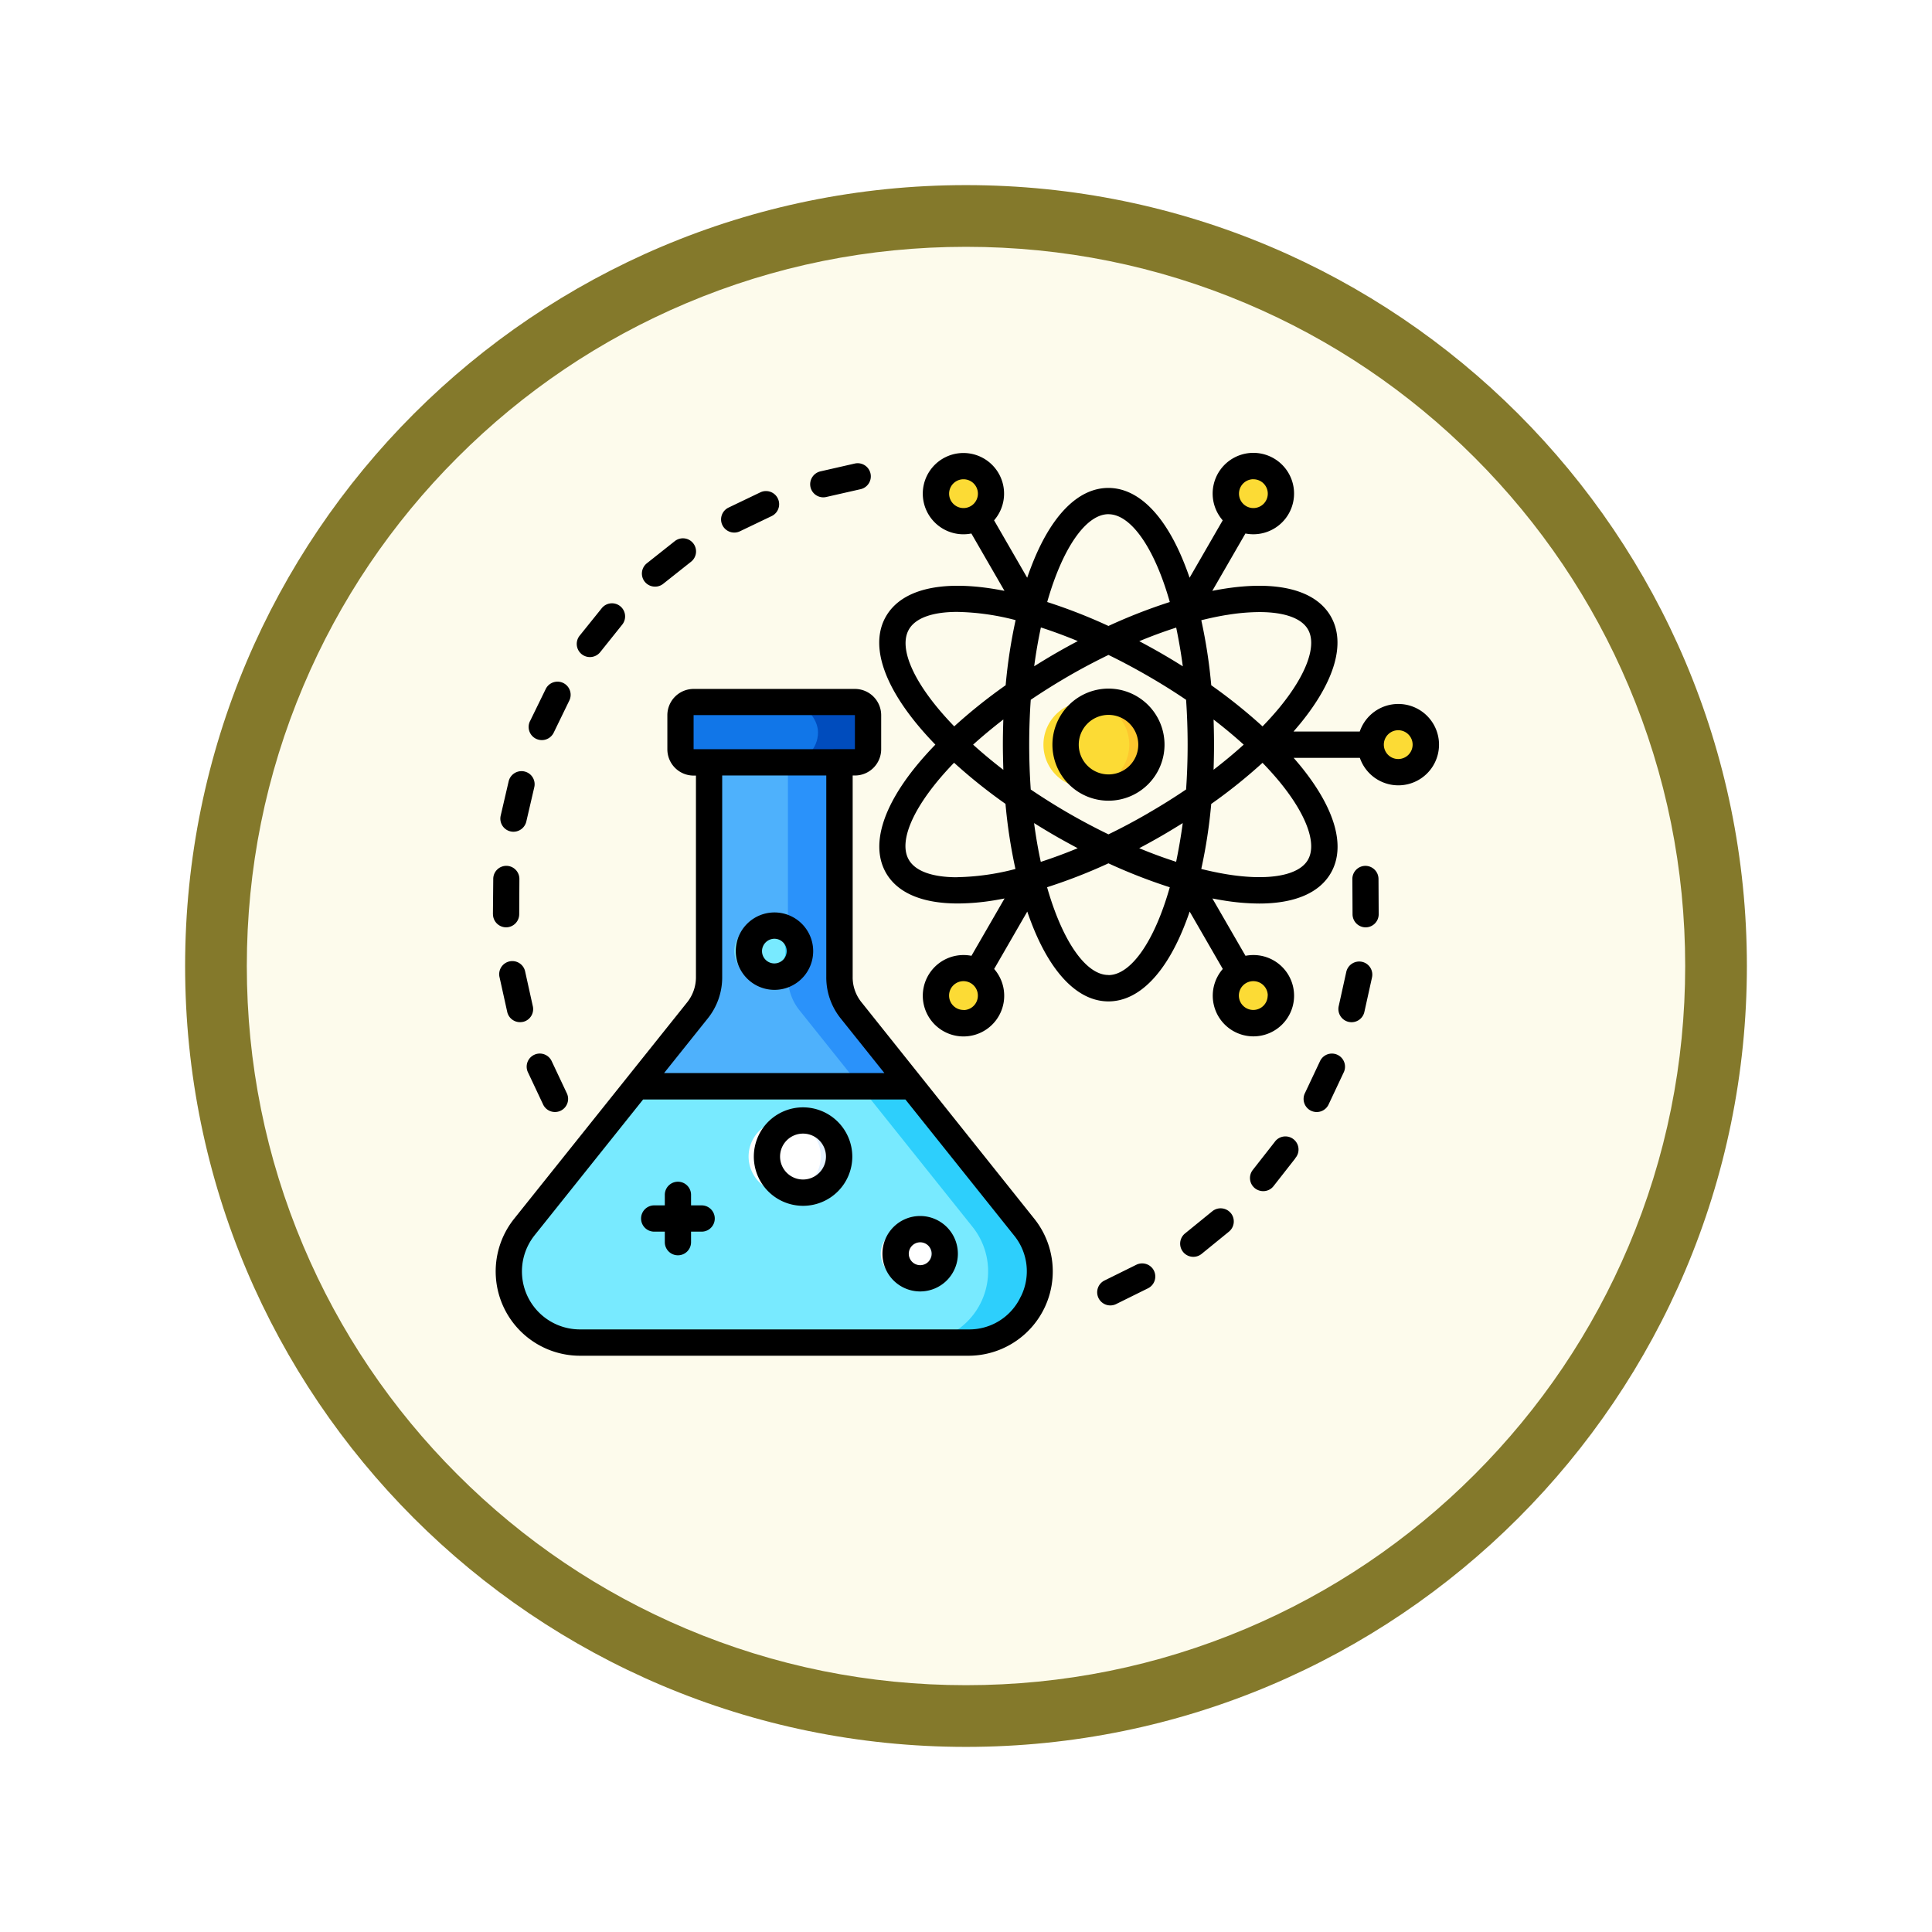 <svg xmlns="http://www.w3.org/2000/svg" xmlns:xlink="http://www.w3.org/1999/xlink" width="93.934" height="93.934" viewBox="0 0 93.934 93.934">
  <defs>
    <filter id="Trazado_982547" x="0" y="0" width="93.934" height="93.934" filterUnits="userSpaceOnUse">
      <feOffset dy="3" input="SourceAlpha"/>
      <feGaussianBlur stdDeviation="3" result="blur"/>
      <feFlood flood-opacity="0.161"/>
      <feComposite operator="in" in2="blur"/>
      <feComposite in="SourceGraphic"/>
    </filter>
  </defs>
  <g id="Grupo_1201747" data-name="Grupo 1201747" transform="translate(-188.854 -760)">
    <g id="Grupo_1201322" data-name="Grupo 1201322" transform="translate(-0.146 413.939)">
      <g id="Grupo_1181939" data-name="Grupo 1181939" transform="translate(0 -388.939)">
        <g id="Grupo_1175133" data-name="Grupo 1175133" transform="translate(-0.033 -1251)">
          <g id="Grupo_1167337" data-name="Grupo 1167337" transform="translate(198.033 1992)">
            <g id="Grupo_1166720" data-name="Grupo 1166720">
              <g id="Grupo_1164305" data-name="Grupo 1164305">
                <g id="Grupo_1163948" data-name="Grupo 1163948">
                  <g id="Grupo_1158168" data-name="Grupo 1158168">
                    <g id="Grupo_1152576" data-name="Grupo 1152576">
                      <g id="Grupo_1148633" data-name="Grupo 1148633">
                        <g id="Grupo_1148525" data-name="Grupo 1148525">
                          <g transform="matrix(1, 0, 0, 1, -9, -6)" filter="url(#Trazado_982547)">
                            <g id="Trazado_982547-2" data-name="Trazado 982547" transform="translate(9 6)" fill="#fdfbec">
                              <path d="M 37.967 74.434 C 33.043 74.434 28.268 73.47 23.773 71.568 C 19.43 69.732 15.53 67.102 12.181 63.753 C 8.831 60.403 6.202 56.503 4.365 52.161 C 2.464 47.666 1.5 42.89 1.5 37.967 C 1.5 33.043 2.464 28.268 4.365 23.773 C 6.202 19.43 8.831 15.53 12.181 12.181 C 15.53 8.831 19.43 6.202 23.773 4.365 C 28.268 2.464 33.043 1.5 37.967 1.5 C 42.89 1.5 47.666 2.464 52.161 4.365 C 56.503 6.202 60.403 8.831 63.753 12.181 C 67.102 15.53 69.732 19.43 71.568 23.773 C 73.47 28.268 74.434 33.043 74.434 37.967 C 74.434 42.89 73.47 47.666 71.568 52.161 C 69.732 56.503 67.102 60.403 63.753 63.753 C 60.403 67.102 56.503 69.732 52.161 71.568 C 47.666 73.47 42.89 74.434 37.967 74.434 Z" stroke="none"/>
                              <path d="M 37.967 3 C 33.245 3 28.666 3.924 24.357 5.747 C 20.194 7.508 16.454 10.029 13.242 13.242 C 10.029 16.454 7.508 20.194 5.747 24.357 C 3.924 28.666 3 33.245 3 37.967 C 3 42.689 3.924 47.268 5.747 51.577 C 7.508 55.74 10.029 59.48 13.242 62.692 C 16.454 65.904 20.194 68.426 24.357 70.187 C 28.666 72.009 33.245 72.934 37.967 72.934 C 42.689 72.934 47.268 72.009 51.577 70.187 C 55.74 68.426 59.48 65.904 62.692 62.692 C 65.904 59.48 68.426 55.74 70.187 51.577 C 72.009 47.268 72.934 42.689 72.934 37.967 C 72.934 33.245 72.009 28.666 70.187 24.357 C 68.426 20.194 65.904 16.454 62.692 13.242 C 59.48 10.029 55.74 7.508 51.577 5.747 C 47.268 3.924 42.689 3 37.967 3 M 37.967 0 C 58.935 0 75.934 16.998 75.934 37.967 C 75.934 58.935 58.935 75.934 37.967 75.934 C 16.998 75.934 0 58.935 0 37.967 C 0 16.998 16.998 0 37.967 0 Z" stroke="none" fill="#84792b"/>
                            </g>
                          </g>
                        </g>
                      </g>
                    </g>
                  </g>
                </g>
              </g>
            </g>
          </g>
        </g>
      </g>
    </g>
    <g id="ciencia" transform="translate(208.836 766.475)">
      <path id="Trazado_1070350" data-name="Trazado 1070350" d="M395.806,22.547a1.339,1.339,0,1,1-1.339,1.339A1.339,1.339,0,0,1,395.806,22.547Z" transform="translate(-354.846 -6.361)" fill="#fcdb35" fill-rule="evenodd"/>
      <circle id="Elipse_13533" data-name="Elipse 13533" cx="2.086" cy="2.086" r="2.086" transform="translate(31.698 27.781) rotate(-3.555)" fill="#fdc72e"/>
      <g id="Grupo_1201746" data-name="Grupo 1201746" transform="translate(4.75 16.186)">
        <path id="Trazado_1070351" data-name="Trazado 1070351" d="M310.618,152.9a2.086,2.086,0,1,1,1.547-2.015A2.086,2.086,0,0,1,310.618,152.9Z" transform="translate(-281.993 -137.339)" fill="#fcdb35" fill-rule="evenodd"/>
        <path id="Trazado_1070352" data-name="Trazado 1070352" d="M473.018,156.281a1.339,1.339,0,1,1-1.339,1.339A1.339,1.339,0,0,1,473.018,156.281Z" transform="translate(-429.761 -144.076)" fill="#fcdb35" fill-rule="evenodd"/>
        <path id="Trazado_1070353" data-name="Trazado 1070353" d="M241.383,22.547a1.339,1.339,0,1,1-1.339,1.339A1.339,1.339,0,0,1,241.383,22.547Z" transform="translate(-219.266 -22.547)" fill="#fcdb35" fill-rule="evenodd"/>
        <path id="Trazado_1070354" data-name="Trazado 1070354" d="M395.807,290.016a1.339,1.339,0,1,1-1.339,1.339A1.339,1.339,0,0,1,395.807,290.016Z" transform="translate(-359.596 -265.606)" fill="#fcdb35" fill-rule="evenodd"/>
        <path id="Trazado_1070355" data-name="Trazado 1070355" d="M241.384,290.016a1.339,1.339,0,1,1-1.339,1.339A1.339,1.339,0,0,1,241.384,290.016Z" transform="translate(-219.267 -265.606)" fill="#fcdb35" fill-rule="evenodd"/>
        <path id="Trazado_1070356" data-name="Trazado 1070356" d="M13.141,188.347l8.392-10.5a2.568,2.568,0,0,0,.584-1.666V164.293h6.339v11.885a2.568,2.568,0,0,0,.584,1.666l8.392,10.5a3.457,3.457,0,0,1-2.7,5.614H15.841a3.457,3.457,0,0,1-2.7-5.614Z" transform="translate(-12.373 -151.357)" fill="#2a92fa" fill-rule="evenodd"/>
        <path id="Trazado_1070357" data-name="Trazado 1070357" d="M13.141,203.024l8.392-10.5a2.568,2.568,0,0,0,.584-1.666V180.444H25.95v10.411a2.568,2.568,0,0,0,.584,1.666l8.392,10.5a3.456,3.456,0,0,1-2.7,5.614H15.841a3.457,3.457,0,0,1-2.7-5.614Z" transform="translate(-12.373 -166.034)" fill="#4eb1fc" fill-rule="evenodd"/>
        <path id="Trazado_1070358" data-name="Trazado 1070358" d="M13.141,359.738l5.467-6.842H31.966l5.467,6.842a3.457,3.457,0,0,1-2.7,5.614H15.841a3.457,3.457,0,0,1-2.7-5.614Z" transform="translate(-12.373 -322.747)" fill="#2dcffc" fill-rule="evenodd"/>
        <path id="Trazado_1070359" data-name="Trazado 1070359" d="M13.141,359.739l5.467-6.842H29.46l5.467,6.842a3.456,3.456,0,0,1-2.7,5.614H15.841a3.457,3.457,0,0,1-2.7-5.614Z" transform="translate(-12.373 -322.748)" fill="#78eaff" fill-rule="evenodd"/>
      </g>
      <rect id="Rectángulo_416191" data-name="Rectángulo 416191" width="9.116" height="2.934" rx="1.467" transform="translate(13.106 27.663)" fill="#004cbd"/>
      <rect id="Rectángulo_416192" data-name="Rectángulo 416192" width="6.684" height="2.934" rx="1.467" transform="translate(13.106 27.663)" fill="#1176e8"/>
      <circle id="Elipse_13534" data-name="Elipse 13534" cx="1.754" cy="1.754" r="1.754" transform="translate(16.957 48.44) rotate(-13.3)" fill="#e3f1ff"/>
      <path id="Trazado_1070360" data-name="Trazado 1070360" d="M151.291,375.183a1.755,1.755,0,1,1,1.308-1.7A1.755,1.755,0,0,1,151.291,375.183Z" transform="translate(-132.674 -323.731)" fill="#fff" fill-rule="evenodd"/>
      <path id="Trazado_1070361" data-name="Trazado 1070361" d="M141.6,269.85a1.242,1.242,0,1,0-1.242-1.242A1.245,1.245,0,0,0,141.6,269.85Z" transform="translate(-123.927 -228.836)" fill="#2dcffc" fill-rule="evenodd"/>
      <path id="Trazado_1070362" data-name="Trazado 1070362" d="M141.245,270.312a1.243,1.243,0,1,1,.888-1.191A1.243,1.243,0,0,1,141.245,270.312Z" transform="translate(-123.927 -229.349)" fill="#78eaff" fill-rule="evenodd"/>
      <circle id="Elipse_13535" data-name="Elipse 13535" cx="1.195" cy="1.195" r="1.195" transform="translate(23.562 53.284)" fill="#e3f1ff"/>
      <path id="Trazado_1070363" data-name="Trazado 1070363" d="M219.341,431.906a1.2,1.2,0,1,1,.84-1.142A1.2,1.2,0,0,1,219.341,431.906Z" transform="translate(-194.939 -376.286)" fill="#fff" fill-rule="evenodd"/>
      <path id="Trazado_1070364" data-name="Trazado 1070364" d="M14.77,52.769a.638.638,0,0,1-.638.639h-.515v.512a.638.638,0,1,1-1.276,0v-.512h-.515a.639.639,0,0,1,0-1.278h.515v-.512a.638.638,0,1,1,1.276,0v.512h.515A.639.639,0,0,1,14.77,52.769Zm25.092-.262a.642.642,0,0,1-.092.9l-1.328,1.081a.64.64,0,0,1-.809-.992l1.328-1.08a.642.642,0,0,1,.9.092Zm-3.739,2.8a.641.641,0,0,1-.29.856l-1.535.759a.639.639,0,1,1-.567-1.145l1.535-.759a.641.641,0,0,1,.858.289ZM3.984,37.97,4,36.257a.636.636,0,0,1,.638-.635h0a.637.637,0,0,1,.633.643l-.009,1.712a.639.639,0,0,1-.638.635h0a.643.643,0,0,1-.638-.643Zm43.057-1.712.009,1.712a.637.637,0,0,1-.633.643h0a.639.639,0,0,1-.638-.635l-.009-1.712a.637.637,0,0,1,.633-.643h0a.639.639,0,0,1,.638.635ZM42.994,49.846l-1.056,1.348a.631.631,0,0,1-.5.245.65.65,0,0,1-.4-.136.637.637,0,0,1-.106-.9l1.056-1.348a.638.638,0,1,1,1,.788Zm2.358-4.187-.73,1.549a.638.638,0,1,1-1.153-.545l.73-1.548a.637.637,0,1,1,1.153.545Zm1.372-4.606-.37,1.672a.638.638,0,0,1-.62.5.665.665,0,0,1-.141-.015.642.642,0,0,1-.488-.762l.37-1.673a.645.645,0,0,1,.765-.486.636.636,0,0,1,.484.761Zm-27.3-23.845a.644.644,0,0,1,.484-.765l1.667-.38a.639.639,0,0,1,.286,1.246l-1.672.38a.638.638,0,0,1-.765-.481Zm-13.984,26a.665.665,0,0,1-.141.015.638.638,0,0,1-.62-.5l-.37-1.672a.638.638,0,1,1,1.245-.276l.37,1.673a.636.636,0,0,1-.484.762ZM8.2,24.432,9.272,23.1a.638.638,0,1,1,.994.8L9.2,25.232a.64.64,0,1,1-1-.8ZM5.686,45.659a.637.637,0,1,1,1.153-.545l.73,1.548a.638.638,0,1,1-1.153.545l-.73-1.549Zm.1-17.068.752-1.54a.639.639,0,1,1,1.148.559l-.748,1.54a.644.644,0,0,1-.576.359.657.657,0,0,1-.282-.065.639.639,0,0,1-.295-.854ZM4.362,33.179l.387-1.667a.643.643,0,0,1,.77-.477.636.636,0,0,1,.475.768L5.607,33.47a.643.643,0,0,1-.625.494.637.637,0,0,1-.62-.784ZM15.14,19.056a.638.638,0,0,1,.3-.852l1.544-.74a.639.639,0,0,1,.554,1.152l-1.544.74a.64.64,0,0,1-.853-.3Zm-3.774,2.753a.638.638,0,0,1,.106-.9l1.342-1.064a.638.638,0,1,1,.792,1l-1.342,1.064a.624.624,0,0,1-.4.138.64.64,0,0,1-.5-.241ZM24.756,55.038a.556.556,0,1,1,.559-.556.557.557,0,0,1-.559.556Zm0-2.391a1.834,1.834,0,1,0,1.834,1.834A1.836,1.836,0,0,0,24.756,52.647Zm-7.082-13.48a.6.6,0,1,1-.607.6A.606.606,0,0,1,17.674,39.167Zm0,2.485a1.882,1.882,0,1,0-1.883-1.881A1.883,1.883,0,0,0,17.674,41.652Zm1.39,9.221a1.116,1.116,0,1,1,1.113-1.116,1.118,1.118,0,0,1-1.113,1.116Zm0-3.509a2.394,2.394,0,1,0,2.393,2.394,2.4,2.4,0,0,0-2.393-2.394Zm10.588,9.2a2.753,2.753,0,0,0-.339-2.982l-5.274-6.6H11.286l-5.274,6.6a2.819,2.819,0,0,0,2.2,4.579h18.9a2.759,2.759,0,0,0,2.538-1.6ZM14.405,43.072l-2.1,2.626H23.018l-2.1-2.626a3.187,3.187,0,0,1-.726-2.066V31.229H15.131v9.777a3.187,3.187,0,0,1-.726,2.066Zm-.664-13.121V28.294h7.843v1.656Zm8.178,12.323a1.932,1.932,0,0,1-.444-1.268V31.23h.11a1.278,1.278,0,0,0,1.276-1.278V28.3a1.278,1.278,0,0,0-1.276-1.279H13.741A1.278,1.278,0,0,0,12.465,28.3v1.656a1.278,1.278,0,0,0,1.276,1.278h.114v9.777a1.956,1.956,0,0,1-.444,1.268l-8.4,10.508a4.1,4.1,0,0,0,3.2,6.654h18.9a4.1,4.1,0,0,0,3.2-6.654ZM48,30.429a.7.7,0,1,1,.7-.7A.7.7,0,0,1,48,30.429Zm-4.39,4.9c-.444.77-1.914,1.033-3.937.705-.4-.066-.818-.153-1.249-.26a25.161,25.161,0,0,0,.484-3.161,25.65,25.65,0,0,0,2.494-2c.308.318.594.636.853.952,1.293,1.585,1.8,2.992,1.355,3.762Zm-1.958,6.6a.7.7,0,1,1-.7-.7A.7.7,0,0,1,41.657,41.935Zm-7.747-1c-1.073,0-2.217-1.6-2.978-4.267A26.252,26.252,0,0,0,33.91,35.5a26.633,26.633,0,0,0,2.983,1.164C36.136,39.334,34.988,40.934,33.91,40.934Zm-7.043,1.7a.7.7,0,1,1,.7-.7A.7.7,0,0,1,26.868,42.635Zm-.308-6.452c-1.2,0-2.028-.293-2.349-.851-.541-.931.273-2.724,2.2-4.717a25.776,25.776,0,0,0,2.5,2,25.229,25.229,0,0,0,.484,3.165,11.945,11.945,0,0,1-2.837.4ZM24.211,24.127c.321-.558,1.152-.851,2.349-.851a11.968,11.968,0,0,1,2.837.4,25.256,25.256,0,0,0-.484,3.165,25.817,25.817,0,0,0-2.5,2c-1.931-1.992-2.745-3.786-2.2-4.717Zm1.953-6.6a.7.7,0,1,1,.7.7.7.7,0,0,1-.7-.7Zm7.747,1c1.078,0,2.226,1.6,2.983,4.268a26.457,26.457,0,0,0-2.983,1.164,26.188,26.188,0,0,0-2.978-1.164C31.693,20.126,32.837,18.525,33.91,18.525Zm7.047-1.7a.7.7,0,1,1-.7.7A.7.7,0,0,1,40.957,16.825ZM39.022,28.509c.013.4.022.811.022,1.221s-.009.817-.022,1.22c.519-.4,1.012-.809,1.465-1.22C40.034,29.318,39.541,28.909,39.022,28.509ZM35.41,24.7q.911-.378,1.795-.661c.123.59.233,1.219.321,1.883-.343-.216-.691-.426-1.047-.632s-.713-.4-1.069-.59ZM30.3,25.918c.088-.665.2-1.3.326-1.886.572.185,1.174.406,1.795.663-.361.189-.717.386-1.073.591s-.7.417-1.047.632Zm-1.5,5.035c-.532-.408-1.021-.818-1.469-1.223q.673-.608,1.469-1.223c-.013.4-.022.812-.022,1.223S28.79,30.549,28.8,30.953Zm3.616,3.812c-.62.257-1.223.478-1.795.664-.128-.591-.238-1.221-.326-1.886.343.215.691.426,1.047.631s.717.4,1.073.591Zm5.107-1.222c-.088.664-.2,1.292-.321,1.883q-.884-.283-1.795-.661.535-.282,1.069-.59c.356-.205.7-.416,1.047-.631Zm-1.689-.475q-.977.566-1.922,1.023c-.642-.311-1.289-.653-1.931-1.023s-1.267-.765-1.848-1.157c-.048-.7-.075-1.426-.075-2.181s.026-1.482.075-2.181q.871-.589,1.848-1.157c.642-.371,1.289-.712,1.931-1.024q.944.459,1.922,1.024c.642.37,1.263.758,1.852,1.158.048.7.075,1.425.075,2.179s-.026,1.481-.075,2.179c-.589.4-1.21.788-1.852,1.158Zm3.84-9.645a9.955,9.955,0,0,1,1.575-.139c1.2,0,2.046.292,2.362.844.444.77-.062,2.177-1.355,3.762-.26.317-.545.635-.853.952a25.743,25.743,0,0,0-2.494-2,25.2,25.2,0,0,0-.484-3.161c.431-.107.849-.195,1.249-.26ZM48,27.752a1.977,1.977,0,0,0-1.87,1.339h-3.22c.114-.132.224-.263.334-.394,1.689-2.074,2.217-3.923,1.474-5.209s-2.609-1.757-5.248-1.328c-.167.027-.339.059-.51.092l1.61-2.788a2.053,2.053,0,0,0,.383.037,1.979,1.979,0,1,0-1.487-.677l-1.61,2.79c-.057-.165-.114-.327-.176-.485-.946-2.5-2.287-3.881-3.774-3.881s-2.824,1.378-3.77,3.881c-.062.158-.119.32-.176.485l-1.61-2.79a1.976,1.976,0,1,0-1.487.678,2.023,2.023,0,0,0,.383-.038l1.61,2.788c-.172-.033-.343-.065-.51-.092-2.639-.429-4.5.042-5.248,1.328s-.22,3.135,1.474,5.209q.422.516.924,1.032-.5.515-.924,1.032c-1.694,2.074-2.213,3.923-1.474,5.209.563.976,1.773,1.482,3.48,1.482A11.051,11.051,0,0,0,28.35,37.3c.167-.027.339-.058.51-.092l-1.61,2.788a2.052,2.052,0,0,0-.383-.037,1.979,1.979,0,1,0,1.487.677l1.61-2.79c.057.165.114.327.176.486.946,2.5,2.287,3.881,3.77,3.881s2.829-1.379,3.774-3.881c.062-.158.119-.321.176-.486l1.61,2.79a1.977,1.977,0,1,0,1.487-.677,2.051,2.051,0,0,0-.383.037l-1.61-2.788c.172.034.343.065.51.092a11.051,11.051,0,0,0,1.768.155c1.707,0,2.917-.507,3.48-1.482.743-1.285.216-3.135-1.474-5.209-.11-.131-.22-.262-.334-.393h3.22A1.978,1.978,0,1,0,48,27.752ZM33.91,31.177a1.447,1.447,0,1,0-1.443-1.447A1.447,1.447,0,0,0,33.91,31.177Zm0-4.172a2.725,2.725,0,1,1-2.723,2.725A2.729,2.729,0,0,1,33.91,27.005Z" fill-rule="evenodd"/>
    </g>
  </g>
</svg>
